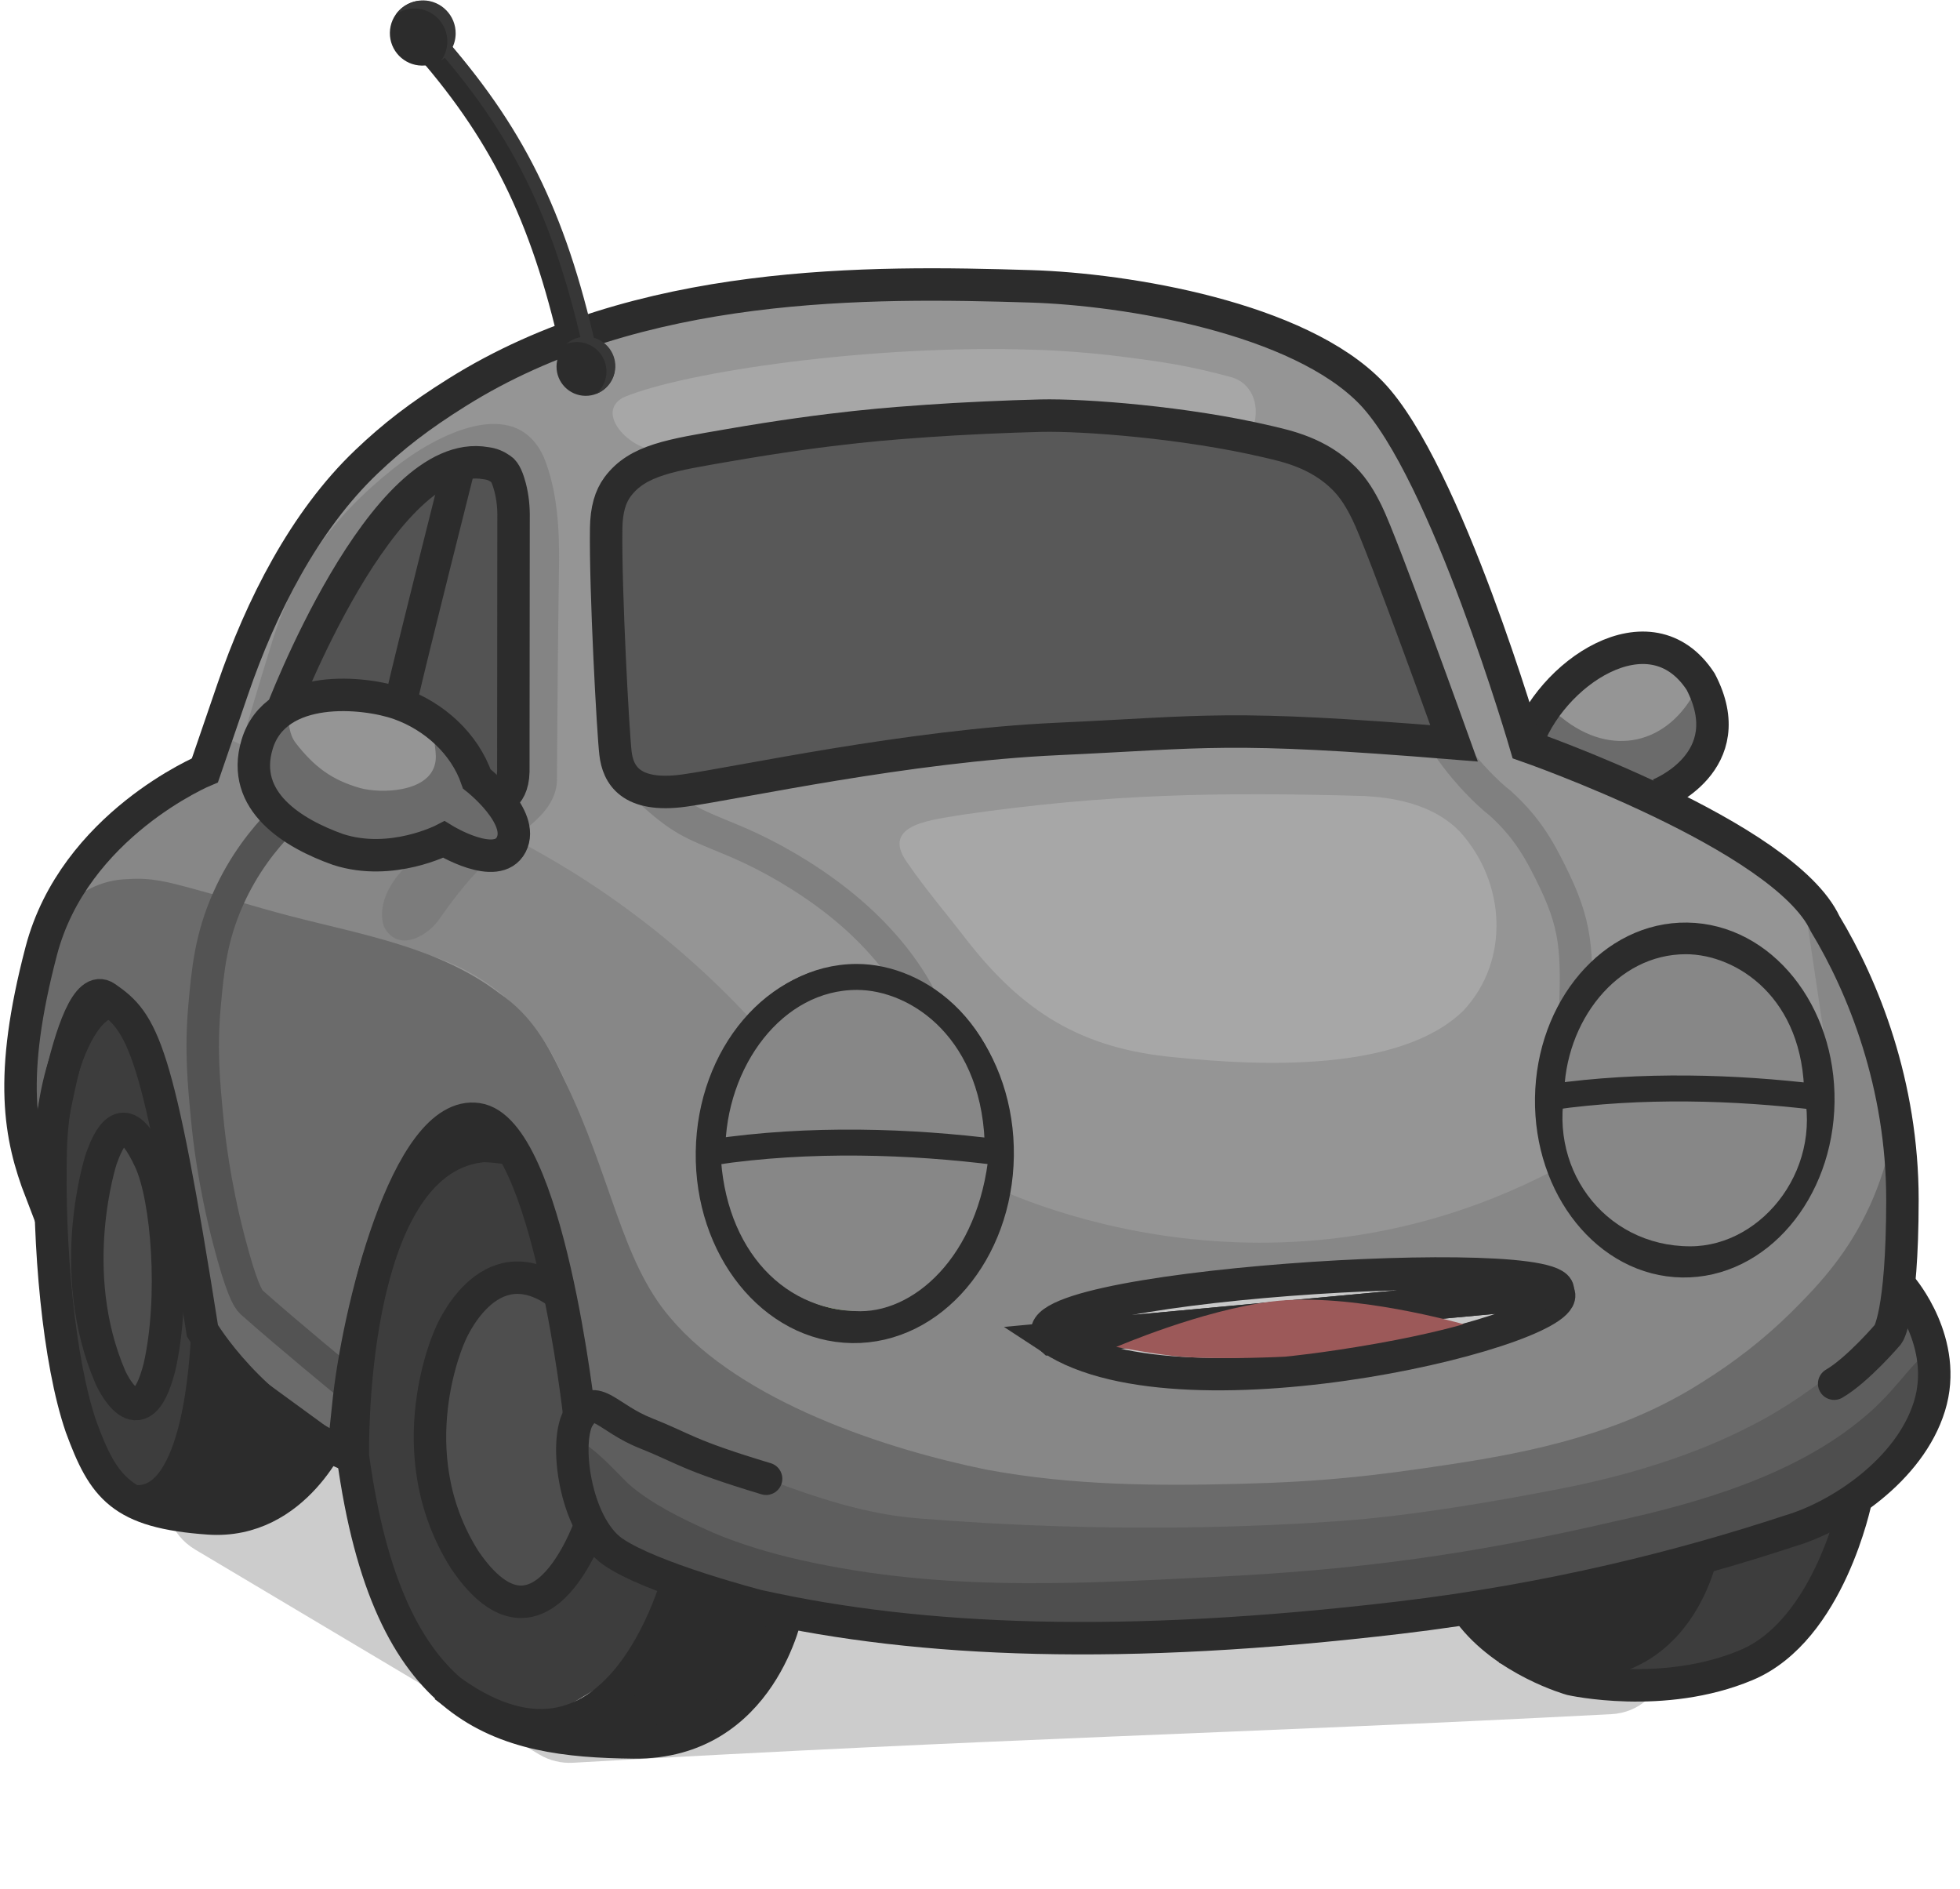 <svg width="302" height="291" viewBox="0 0 302 291" fill="none" xmlns="http://www.w3.org/2000/svg">
<g filter="url(#filter0_f_1138_8216)">
<path d="M83.13 270.308L30.102 238.734C22.245 234.055 25.562 222.001 34.706 222.001L208.108 222C209.762 222 211.384 222.456 212.796 223.318L252.411 247.494C259.943 252.09 257.036 263.622 248.225 264.078C189.043 267.139 155.687 267.702 88.285 271.559C86.491 271.662 84.675 271.228 83.13 270.308Z" fill="black" fill-opacity="0.2"/>
</g>
<path d="M236.09 114.177L213.702 62.777L204.128 54.687L187.16 48.241L155.996 42.719L129.349 45.083L98.123 49.451L78.354 55.435L66.786 63.489L59.954 69.82L46.357 83.995L37.663 97.341L33.591 111.903L31.881 118.789L21.928 123.785L12.133 134.405L6.518 145.084C6.518 145.084 2.716 158.281 2.626 158.999C2.535 159.718 3.39 172.502 3.39 172.502L5.848 180.248L7.899 171.927L11.973 157.205L15.565 152.916L22.028 161.041L24.739 173.441L30.056 194.4L31.192 205.018L39.789 215.664L52.415 222.217L56.622 198.346L62.842 179.004L70.16 173.009L77.542 173.596L80.306 182.307L83.407 189.903L86.755 202.483L87.903 212.3L88.956 217.616L89.363 228.193L102.167 242.46L121.53 247.241L153.811 252.929L171.84 250.35L205.758 250.042L237.629 245.363L275.833 235.715L290.101 226.281L297.466 217.066L297.309 205.823L294.02 199.515L291.712 192.421L292.842 180.706L288.969 159.447L281.182 142.633L271.214 132.047L253.517 122.79L259.267 119.343L263.405 110.572L257.911 101.821L250.225 100.1L240.008 106.703L236.039 114.196L236.059 114.196L236.09 114.177Z" fill="#959595"/>
<path d="M105.03 242.252L99.295 255.66L90.538 260.964L80.57 266.95L69.084 261.723L59.682 245.925L54.718 222.731L56.641 198.346L65.26 177.099L70.18 172.99L79.232 177.061L86.775 202.463L88.08 214.533L88.739 218.773L89.362 228.183L94.456 239.688L105.02 242.251L105.03 242.252Z" fill="#3D3D3D"/>
<path d="M284.984 231.607L282.177 242.418L273.348 253.371L260.731 259.219L246.085 259.547L246.314 256.84L255.071 250.946L261.438 243.567L263.187 239.492L284.984 231.607Z" fill="#3D3D3D"/>
<path d="M19.349 156.09L24.758 173.43L27.109 185.836L29.08 199.596C29.781 202.286 30.492 204.967 31.193 207.657C31.282 210.479 31.263 217.309 28.5 223.73C28.5 223.73 26.596 228.153 22.1 231.968C21.837 232.194 21.505 232.289 21.123 232.474C19.904 233.056 13.564 222.003 13.564 222.003L8.067 202.402L7.699 178.064L10.371 160.031L17.684 154.356L19.349 156.07L19.359 156.07L19.349 156.09Z" fill="#3D3D3D"/>
<path d="M74.531 173.704L74.718 175.317L69.844 176.906L68.857 175.342L72.554 173.465L74.531 173.704Z" fill="#2C2C2C"/>
<path d="M193.158 65.57C191.691 67.449 193.246 67.101 190.853 67.277C180.963 67.243 167.34 65.236 157.639 65.255C142.907 65.982 122.693 68.149 108.275 69.291C105.672 69.523 103.008 69.774 100.525 69.248C96.78 68.854 91.806 63.611 95.981 61.252C105.48 57.199 134.683 53.062 159.014 53.874C163.013 53.942 168.607 54.413 172.221 54.865C179.439 55.77 183.32 56.366 189.816 58.131C192.684 58.972 194.178 62.104 193.189 65.5L193.148 65.57L193.158 65.57Z" fill="#A7A7A7"/>
<path d="M210.413 122.634C188.13 121.991 170.695 122.269 148.265 125.514C144.254 126.266 135.415 126.798 139.788 132.882C142.451 136.791 145.795 140.71 148.73 144.523C157.477 155.841 166.545 161.563 181.037 162.883C194.239 164.244 215.778 165.186 225.486 155.686C232.709 147.98 232.014 135.888 224.926 128.105C221.251 124.291 215.759 122.951 210.613 122.657L210.423 122.654L210.413 122.634Z" fill="#A7A7A7"/>
<path d="M265.377 145.653L275.046 153.364L280.561 164.795L280.1 174.569L276.156 185.863L268.175 192.058L255.201 195.02L246.468 188.273L238.492 172.696L242.528 155.083L256.886 144.25L265.377 145.633L265.377 145.653Z" fill="#CAF698"/>
<path d="M146.121 156.926L151.272 167.232L153.032 182.439L149.948 189.645L143.544 198.133L130.583 202.236L119.062 198.779L110.975 186.12L109.898 169.283L116.034 156.5L125.36 152.015L137.943 151.207L146.121 156.926Z" fill="#CAF698"/>
<path d="M79.381 246.209C82.948 251.331 86.743 242.035 89.541 236.615C91.798 232.737 88.23 213.253 87.593 208.894C86.764 205.321 86.181 202.063 84.135 199.063C82.798 197.433 76.512 199.192 74.693 200.496C71.963 202.527 70.889 208.332 69.699 212.465C68.151 217.853 67.823 235 69.865 240.4L79.381 246.219L79.381 246.209Z" fill="#4E4E4E"/>
<path d="M13.898 185.804C13.796 207.315 18.784 214.448 20.696 215.676C22.945 217.118 25.767 203.198 25.52 193.363C28.175 191.641 25.916 182.608 21.416 177.002C20.581 175.96 18.999 174.027 17.674 174.377C16.8 174.605 16.595 175.692 14.924 181.248C13.905 184.634 13.75 184.992 13.898 185.814L13.898 185.804Z" fill="#4E4E4E"/>
<path d="M79.643 129.42C85.388 132.523 88.827 134.694 91.046 136.156C102.102 143.437 110.112 151.054 115.381 156.69L109.42 169.135L109.038 181.741L114.978 192.818L119.385 199.283L127.766 202.735L144.184 197.432L148.317 188.981L151.309 181.964C151.309 181.964 194.281 204.908 241.076 179.404L244.63 188.766L255.636 193.986L269.302 192.974L277.424 186.661L280.757 172.658L281.906 165.204L277.95 138.644L288.669 152.61L292.093 170.972C291.678 173.356 291.274 175.74 290.869 178.125C290.399 180.878 288.833 185.436 286.09 190.477C282.063 197.839 277.157 202.329 274.259 204.917C269.041 209.602 263.602 212.963 257.337 215.973C251.909 218.575 234.484 226.393 207.903 228.338C192.355 229.473 176.836 229.968 165.884 228.69C148.252 226.634 144.696 224.932 141.208 224.092C121.824 219.39 109.342 212.549 102.01 202.232C98.795 197.715 96.235 190.827 96.235 190.827C93.379 185.005 92.507 178.241 86.427 165.092C85.893 163.944 84.933 161.9 83.227 159.515C82.522 158.515 80.246 155.431 76.646 152.639C71.672 148.766 66.723 147.225 63.883 146.563C57.949 144.727 46.515 142.811 40.581 140.975C26.367 134.279 18.49 135.385 13.823 137.207C12.787 137.612 10.655 139.142 10.272 138.626C9.33 137.362 18.591 127.695 26.361 120.857C27.402 119.432 28.594 117.919 29.956 116.369C31.095 115.075 32.222 113.911 33.308 112.867C40.01 116.214 47.741 119.617 56.467 122.713C64.785 125.664 72.575 127.817 79.613 129.409L79.643 129.42Z" fill="#878787"/>
<path opacity="0.42" d="M63.413 132.697C60.589 135.087 57.981 139.019 59.148 142.727C61.238 146.897 66.067 144.247 67.94 141.244C70.115 138.145 72.744 134.773 75.673 132.135C78.915 128.591 85.332 126.064 85.812 120.531C85.873 109.44 85.974 98.341 86.135 87.202C86.211 81.922 85.961 75.718 83.797 70.446C79.399 60.611 67.115 67.004 60.63 72.181C51.302 79.566 45.331 87.881 41.91 98.932C40.642 102.974 39.432 107.077 38.234 111.07C38.066 111.628 37.875 112.415 37.998 112.867C38.378 114.253 44.959 109.428 46.352 109.218C49.179 108.069 51.842 108.537 54.53 108.686C56.38 108.713 58.234 108.48 60.475 109.102C62.128 109.596 63.871 110.072 65.308 110.983C67.158 112.369 69.594 114.775 71.539 116.473C73.317 118.019 74.247 119.443 75.796 121.606C77.253 123.867 78.895 125.821 78.556 128.496C78.35 129.613 78.011 130.899 76.944 131.393C72.716 131.932 67.296 129.093 63.585 132.58L63.423 132.708L63.413 132.697Z" fill="#6F6F6F"/>
<path d="M4.211 151.022C5.228 143.666 11.265 135.592 19.708 135.434C23.263 135.156 26.002 135.906 29.519 136.847C34.63 138.221 39.697 139.814 44.719 141.117C55.738 143.987 67.612 145.919 76.93 153.005C81.981 156.439 84.523 161.096 86.977 166.392C94.26 181.399 95.697 194.101 103.209 202.931C114.201 216.022 136.688 223.288 152.024 226.411C165.35 228.884 178.477 228.914 191.133 228.587C203.789 228.261 211.472 227.412 223.68 225.558C235.888 223.705 249.865 220.867 262.19 212.985C267.226 209.858 271.778 206.303 275.887 202.272C279.53 198.645 284.118 193.971 287.541 186.93C289.147 183.723 290.432 179.961 291.211 176.592C291.797 174.09 292.05 171.843 292.205 172.186C292.793 178.535 293.476 188.676 293.647 194.099C292.961 197.999 291.23 202.145 289.736 205.863C287.755 209.435 283.764 211.487 281.721 215.158C280.413 217.1 278.676 219.655 277.378 221.516C276.532 222.614 276.377 222.982 275.403 223.268C267.36 224.771 225.781 234.11 208.512 237.31C202.997 237.66 181.108 240.193 174.702 240.551C162.958 240.051 136.755 242.151 130.078 241.854C127.6 241.739 126.643 240.815 123.848 239.744C115.529 236.183 97.23 228.377 92.748 226.442C90.352 225.447 90.399 222.188 89.462 219.894C86.019 210.453 85.869 200.05 83.147 190.499C81.803 186.659 80.17 179.955 78.394 176.209C75.874 172.752 70.18 172.239 66.804 174.751C64.733 176.201 63.729 179.197 62.677 181.382C59.627 188.978 56.732 201.008 53.738 210.285C52.428 213.727 53.667 218.605 53.25 221.869C52.955 223.605 51.849 222.299 50.216 221.825C48.603 221.292 46.229 217.757 44.497 217.182C41.106 215.853 37.267 215.737 35.71 212.044C34.092 209.171 32.261 205.754 30.702 202.931C29.707 201.196 29.283 200.05 29.05 198.206C28.46 194.077 26.853 182.783 25.982 176.67C25.567 174.233 25.629 172.694 24.679 170.63C23.068 167.246 20.768 162.393 19.019 158.847C17.495 155.675 15.427 154.154 12.498 157.522C9.008 161.632 8.978 167.112 7.556 172.072C6.303 176.445 2.762 177.163 3.111 173.128C3.304 165.96 2.943 157.764 4.199 151.161L4.221 151.012L4.211 151.022Z" fill="#6B6B6B"/>
<path d="M261.398 106.124C257.125 114.643 248.322 116.816 240.602 110.533C239.898 110.113 239.157 108.832 238.309 109.36C237.763 109.752 236.978 111.491 236.452 112.573C236.276 112.991 236.079 113.478 236.243 113.91C237.074 115.213 239.613 116.679 240.822 117.447C243.468 118.465 247.034 119.447 249.771 120.377C251.095 120.816 251.948 121.269 253.379 121.899C254.929 122.592 255.939 123.307 257.2 121.865C259.151 119.713 262.218 117.877 263.158 115.13C263.428 114.444 263.698 113.748 263.978 113.052C264.366 111.847 265.294 110.581 264.501 109.409C263.853 108.59 262.373 106.488 261.459 106.105L261.399 106.104L261.398 106.124Z" fill="#6B6B6B"/>
<path d="M66.984 112.595C66.554 113.969 67.554 116.063 66.957 117.945C65.737 122.028 58.823 122.288 55.505 121.409C51.103 120.155 48.413 118.106 45.604 114.515C43.228 111.491 46.252 107.104 40.548 114.202C37.096 118.502 38.961 125.77 44.024 128.304C49.83 130.688 55.941 132.797 62.325 131.869C65.567 131.046 68.883 129.954 72.185 131.202C74.187 131.761 77.236 131.865 78.63 130.255C80.939 126.858 74.341 121.832 72.418 119.294C70.872 117.642 68.823 113.411 67.385 112.521C67.256 112.459 67.116 112.447 67.015 112.545L66.984 112.585L66.984 112.595Z" fill="#6B6B6B"/>
<path opacity="0.74" d="M208.118 74.019L213.939 87.835L220.416 106.72L222.717 114.224L211.385 114.3L188.352 112.276L162.787 113.836L133.834 116.547L106.297 121.689L99.322 120.628L95.03 117.915L93.327 102.229L93.101 77.153L98.703 72.904L115.634 68.808L152.704 63.525L180.095 67.102L193.75 68.26L203.129 69.116L208.118 74.009L208.118 74.019Z" fill="#424242"/>
<path opacity="0.74" d="M78.383 120.423L79.602 110.16L80.365 87.148L77.697 73.178L72.556 71.834L68.778 73.709L61.634 79.496L56.387 84.101L46.872 98.134L43.081 108.57L52.544 109.138L60.045 108.396L67.18 110.85L72.263 114.884L74.676 118.129L75.484 121.031L78.383 120.433L78.383 120.423Z" fill="#424242"/>
<path d="M293.959 201.664C292.603 202.044 291.144 203.323 289.479 205.049C284.432 210.307 277.07 215.931 270.118 219.49C261.038 224.249 250.457 227.396 240.629 229.304C230.047 231.381 217.315 233.537 206.552 234.311C195.229 235.127 171.074 236.327 141.326 233.896C128.17 232.815 115.868 226.667 103.353 222.055C99.682 220.711 96.779 216.119 93.314 216.409C89.248 216.82 87.341 222.113 88.117 225.864C88.725 229.404 91.551 236.635 94.485 239.128C96.254 240.624 98.175 241.942 100.148 243.121C106.643 246.935 117.5 247.922 125.461 250.008C134.406 251.798 143.312 252.807 152.211 252.936C160.217 253.282 176.426 252.066 185.851 252.463C191.398 252.743 190.537 252.791 195.809 251.997C209.832 249.85 226.972 248.558 241.062 245.262C246.662 243.913 252.513 242.478 258.153 241.119C263.564 239.727 268.427 238.908 273.347 236.819C278.109 234.638 282.669 231.923 287.502 228.983C292.192 226.241 295.249 221.644 296.774 216.486C298.164 212.406 300.259 200.335 294.079 201.635L293.979 201.664L293.959 201.664Z" fill="#5E5E5E"/>
<path d="M261.493 239.709L258.721 248.1L249.21 255.673L239.067 257.216L233.333 254.003L226.205 246.919L261.483 239.719L261.493 239.709Z" fill="#2C2C2C"/>
<path d="M122.362 247.853L119.045 255.196L112.294 262.809L107.204 266.916L94.11 269.196L86.468 264.425L93.454 262.656L98.374 255.127L103.342 244.918L109.129 244.471L122.361 247.873L122.362 247.853Z" fill="#2C2C2C"/>
<path d="M31.378 205.95C31.361 209.891 31.005 213.116 30.651 215.441C30.098 219.063 29.492 220.895 29.273 221.522C28.542 223.631 27.791 225.741 25.971 227.824C24.435 229.572 22.761 230.578 21.662 231.142C23.593 231.8 25.514 232.448 27.445 233.096L39.43 233.48L49.94 226.011L51.438 220.593L31.368 205.95L31.378 205.95Z" fill="#2C2C2C"/>
<path d="M298.452 210.341C297.079 222.322 289.438 228.502 279.281 233.725C274.038 236.67 265.826 238.141 259.189 239.995C248.711 242.503 238.6 245.987 228.151 247.186C218.031 248.47 202.701 251.128 190.999 252.618C185.959 253.256 184.348 252.632 178.616 252.729C170.223 252.878 159.778 251.746 151.485 251.876C143.519 252.251 138.525 251.818 130.826 250.287C123.696 248.843 116.958 248.656 110.194 246.137C102.504 243.346 93.566 241.036 90.525 232.781C89.09 228.98 86.276 224.399 87.298 222.193C89.053 219.798 95.453 227.432 97.074 228.805C100.462 231.695 104.891 233.849 108.468 235.481C112.312 237.297 117.111 238.807 121.486 239.89C143.541 245.2 164.219 244.09 186.458 242.962C209.066 241.889 226.753 239.485 248.789 234.374C261.771 231.541 276.705 227.227 287.246 218.299C289.058 216.805 290.723 215.079 292.229 213.311C293.752 211.683 298.914 204.687 298.454 210.201L298.452 210.331L298.452 210.341Z" fill="#4E4E4E"/>
<path d="M53.053 212.717C53.053 212.717 44.632 205.824 38.757 200.619C38.164 200.09 37.151 198.265 35.294 191.148C32.944 182.163 32.187 175.011 31.961 172.677C31.395 166.869 30.899 161.751 31.53 154.819C32.006 149.576 32.469 144.492 35.147 138.49C37.587 132.985 40.823 129.101 43.158 126.695" stroke="#535353" stroke-width="5" stroke-miterlimit="10"/>
<path d="M142.475 155.226C142.475 155.226 139.116 146.136 127.071 137.421C121.717 133.543 116.614 130.969 112.587 129.31C106.165 126.657 105.09 126.331 99.906 121.696" stroke="#808080" stroke-width="5" stroke-miterlimit="10"/>
<path d="M242.72 155.586C243.112 145.111 242.683 141.554 237.992 132.635C235.569 128.02 233.233 125.655 231.17 123.745C230.913 123.512 230.636 123.328 230.369 123.104C227.752 120.806 225.449 118.232 223.44 115.403C223.176 115.029 222.931 114.635 222.707 114.232" stroke="#808080" stroke-width="5" stroke-miterlimit="10"/>
<path d="M297.291 216.652L294.904 215.911L294.903 215.913L297.291 216.652ZM275.811 235.833L275.104 233.435L275.066 233.446L275.028 233.459L275.811 235.833ZM215.651 249.203L215.945 251.685L215.945 251.685L215.651 249.203ZM116.797 247.391L116.173 249.811L116.213 249.822L116.253 249.831L116.797 247.391ZM94.426 239.036L92.995 241.085L92.996 241.087L94.426 239.036ZM117.32 230.2C118.642 230.598 120.037 229.849 120.435 228.527C120.833 227.205 120.084 225.811 118.762 225.413L117.32 230.2ZM293.065 198.389C291.169 200.018 291.169 200.018 291.168 200.017C291.168 200.017 291.168 200.016 291.167 200.016C291.167 200.015 291.166 200.015 291.166 200.014C291.165 200.013 291.165 200.013 291.165 200.013C291.165 200.013 291.167 200.015 291.17 200.019C291.177 200.027 291.19 200.043 291.209 200.067C291.248 200.114 291.31 200.191 291.391 200.297C291.554 200.508 291.793 200.832 292.077 201.255C292.645 202.104 293.378 203.332 294.023 204.831C295.321 207.849 296.187 211.773 294.904 215.911L297.291 216.652L299.679 217.393C301.438 211.724 300.191 206.517 298.616 202.855C297.824 201.014 296.929 199.515 296.23 198.472C295.88 197.948 295.575 197.535 295.353 197.246C295.241 197.101 295.15 196.987 295.083 196.906C295.05 196.865 295.023 196.832 295.002 196.808C294.992 196.795 294.983 196.785 294.977 196.777C294.973 196.773 294.97 196.77 294.968 196.767C294.966 196.765 294.965 196.764 294.964 196.762C294.964 196.762 294.963 196.761 294.963 196.761C294.962 196.76 294.961 196.759 293.065 198.389ZM297.291 216.652L294.903 215.913C293.579 220.195 290.496 224.044 286.698 227.138C282.906 230.226 278.588 232.408 275.104 233.435L275.811 235.833L276.518 238.231C280.667 237.008 285.573 234.503 289.855 231.015C294.131 227.532 297.971 222.916 299.68 217.39L297.291 216.652ZM275.811 235.833L275.028 233.459C258.55 238.895 238.478 243.98 215.357 246.72L215.651 249.203L215.945 251.685C239.449 248.9 259.85 243.731 276.594 238.207L275.811 235.833ZM215.651 249.203L215.357 246.72C173.031 251.733 142.145 250.476 117.341 244.95L116.797 247.391L116.253 249.831C141.772 255.515 173.257 256.742 215.945 251.685L215.651 249.203ZM116.797 247.391C117.421 244.97 117.421 244.97 117.421 244.97C117.421 244.97 117.421 244.97 117.421 244.97C117.421 244.97 117.42 244.969 117.42 244.969C117.418 244.969 117.416 244.968 117.412 244.967C117.405 244.966 117.394 244.963 117.379 244.959C117.35 244.951 117.305 244.94 117.246 244.924C117.128 244.893 116.953 244.846 116.726 244.786C116.273 244.664 115.617 244.485 114.81 244.257C113.194 243.8 110.982 243.15 108.592 242.375C103.687 240.784 98.449 238.792 95.855 236.985L94.426 239.036L92.996 241.087C96.293 243.384 102.241 245.571 107.049 247.131C109.516 247.931 111.792 248.6 113.45 249.068C114.28 249.303 114.957 249.488 115.429 249.614C115.664 249.678 115.848 249.726 115.975 249.76C116.038 249.776 116.086 249.789 116.12 249.798C116.136 249.802 116.149 249.805 116.158 249.808C116.163 249.809 116.166 249.81 116.168 249.81C116.17 249.811 116.171 249.811 116.171 249.811C116.172 249.811 116.172 249.811 116.172 249.811C116.173 249.811 116.173 249.811 116.797 247.391ZM94.426 239.036L95.857 236.986C93.72 235.494 91.991 231.981 91.168 227.92C90.772 225.969 90.625 224.065 90.704 222.49C90.789 220.817 91.112 219.867 91.343 219.523L89.268 218.129L87.193 216.734C86.192 218.223 85.809 220.289 85.711 222.238C85.608 224.285 85.801 226.609 86.267 228.913C87.169 233.363 89.251 238.472 92.995 241.085L94.426 239.036ZM89.268 218.129L91.343 219.523C91.795 218.85 91.864 219.073 91.495 219.136C91.223 219.182 91.223 219.035 91.893 219.403C92.594 219.789 93.215 220.243 94.45 221.006C95.565 221.695 96.927 222.464 98.591 223.122L99.51 220.797L100.43 218.472C99.14 217.962 98.053 217.356 97.079 216.753C96.224 216.225 95.117 215.47 94.303 215.022C93.459 214.558 92.16 213.952 90.659 214.206C89.061 214.477 87.972 215.575 87.193 216.734L89.268 218.129ZM99.51 220.797L98.591 223.122C104.199 225.34 104.89 226.458 117.32 230.2L118.041 227.806L118.762 225.413C106.557 221.738 106.636 220.927 100.43 218.472L99.51 220.797Z" fill="#2C2C2C"/>
<path d="M255.603 122.409C255.603 122.409 268.527 117.416 262.036 105C254.257 93.086 238.64 103.861 235.11 114.891" stroke="#2C2C2C" stroke-width="5" stroke-miterlimit="10"/>
<path d="M76.141 123.24C76.141 123.24 78.982 123.181 79.094 118.892L79.129 79.859C79.163 78.239 79.006 76.627 78.599 75.061C78.286 73.856 77.833 72.669 77.219 72.28C76.476 71.76 75.8 71.47 74.872 71.356C58.901 68.505 43.227 110.112 43.227 110.112" stroke="#2C2C2C" stroke-width="5" stroke-miterlimit="10"/>
<path d="M70.682 72.025C70.682 72.025 63.382 100.962 61.951 107.252" stroke="#2C2C2C" stroke-width="5" stroke-miterlimit="10"/>
<path d="M73.459 119.982C73.459 119.982 80.974 125.872 78.772 130.12C76.571 134.369 68.393 129.33 68.393 129.33C68.393 129.33 60.331 133.524 52.119 130.874C45.194 128.424 36.984 123.464 39.612 114.691C42.471 105.142 56.162 106.52 61.515 108.418C66.868 110.316 71.578 114.524 73.459 119.982Z" stroke="#2C2C2C" stroke-width="5" stroke-miterlimit="10"/>
<path d="M142.965 64.842C138.009 65.2 128.45 65.782 112.217 68.597C103.434 70.12 98.263 70.835 95.163 74.99C94.031 76.514 93.441 78.536 93.4 81.385C93.262 90.915 94.454 112.844 94.838 116.06C95.221 119.276 97.088 122.953 105.466 121.784C113.834 120.616 139.84 114.892 162.977 113.837C186.115 112.782 188.752 111.64 224.044 114.511C224.044 114.511 213.037 83.829 210.637 78.984C209.675 77.029 208.66 75.294 207.133 73.742C203.141 69.714 198.115 68.701 195.384 68.051C182.676 65.057 167.021 63.88 160.388 64.034C155.536 64.144 147.931 64.484 142.975 64.842L142.965 64.842Z" stroke="#2C2C2C" stroke-width="5" stroke-miterlimit="10"/>
<path d="M285.952 231.051C285.952 231.051 281.911 251.124 269.092 256.509C256.273 261.894 242.078 258.688 242.078 258.688C242.078 258.688 231.947 255.861 226.375 248.4" stroke="#2C2C2C" stroke-width="5" stroke-miterlimit="10"/>
<path d="M262.283 239.06C262.283 239.06 257.746 263.617 231.875 253.831" stroke="#2C2C2C" stroke-width="5" stroke-miterlimit="10"/>
<path d="M121.298 247.997C121.298 247.997 117.469 268.624 97.66 268.427C77.231 268.221 59.817 264.238 54.374 224.325C54.374 224.325 53.378 179.176 73.978 176.584C73.978 176.584 74.861 176.357 78.793 176.974" stroke="#2C2C2C" stroke-width="5" stroke-miterlimit="10"/>
<path d="M104.664 242.617C104.664 242.617 95.241 280.025 68.492 259.765" stroke="#2C2C2C" stroke-width="5" stroke-miterlimit="10"/>
<path d="M91.331 233.911C91.331 233.911 83.602 257.912 71.616 240.316C61.056 223.622 69.337 205.7 69.337 205.7C69.337 205.7 75.064 191.431 85.924 199.089" stroke="#2C2C2C" stroke-width="5" stroke-miterlimit="10"/>
<path d="M51.449 220.592C51.449 220.592 45.641 234.86 32.154 233.914C18.666 232.969 15.95 229.189 12.496 219.808C9.003 209.636 7.442 191.732 7.812 177.226C8.182 162.719 14.105 152.954 17.779 154.778" stroke="#2C2C2C" stroke-width="5" stroke-miterlimit="10"/>
<path d="M15.604 178.518C15.604 178.518 9.924 195.758 17.017 212.192C17.017 212.192 21.529 222.379 24.559 210.671C27.015 199.946 25.799 184.507 23.092 178.737C20.395 172.967 18.003 171.742 15.604 178.518Z" stroke="#2C2C2C" stroke-width="5" stroke-miterlimit="10"/>
<path d="M31.941 205.728C31.706 208.875 30.844 231.735 20.95 231.282" stroke="#2C2C2C" stroke-width="5" stroke-miterlimit="10"/>
<path d="M89.278 218.14C89.278 218.14 84.457 174.005 73.559 172.407C62.661 170.809 54.966 202.811 53.644 216.773L52.902 223.823C38.541 217.515 31.192 205.007 31.192 205.007C24.278 161.052 22.018 157.569 16.294 153.636C10.571 149.702 6.299 183.604 6.299 183.604C3.042 175.126 1.255 165.949 6.357 146.501C11.459 127.053 31.573 118.673 31.573 118.673L35.875 106.134C40.187 93.575 46.86 80.281 56.474 71.129C60.652 67.149 64.607 64.096 70.41 60.46C98.417 42.884 134.054 43.35 158.756 44.108C173.681 44.564 200.17 48.968 211.323 60.571C222.811 72.559 235.109 114.891 235.109 114.891C235.109 114.891 274.903 128.719 281.216 142.302C287.096 152.028 293.139 167.047 293.131 184.879C293.113 202.711 290.911 205.569 290.911 205.569C290.911 205.569 286.251 211.042 282.61 213.16" stroke="#2C2C2C" stroke-width="5" stroke-miterlimit="10" stroke-linecap="round"/>
<path d="M132.087 153.654C121.208 153.496 112.222 164.197 112.028 177.566C111.835 190.934 120.497 201.891 131.386 202.049C142.275 202.206 151.251 191.505 151.444 178.137C151.638 164.768 142.976 153.812 132.087 153.654ZM131.422 199.529C122.353 199.398 114.186 189.838 114.355 178.2C114.524 166.561 122.952 158.092 132.021 158.224C141.09 158.355 147.02 167.032 146.852 178.67C146.683 190.309 140.491 199.66 131.422 199.529Z" fill="#8AC155"/>
<path d="M131.322 204.408C119.163 204.232 109.487 192.17 109.7 177.462C109.913 162.753 119.935 150.977 132.094 151.154C144.252 151.33 153.929 163.391 153.716 178.1C153.502 192.808 143.481 204.584 131.322 204.408Z" stroke="#2C2C2C" stroke-width="5" stroke-miterlimit="10"/>
<path d="M259.858 146.934C249.819 146.788 241.534 156.739 241.354 169.148C241.174 181.557 249.168 191.743 259.207 191.889C269.245 192.034 277.53 182.083 277.71 169.675C277.89 157.266 269.897 147.079 259.858 146.934ZM259.24 189.559C250.871 189.438 243.335 180.528 243.492 169.679C243.65 158.83 251.429 150.952 259.798 151.074C268.167 151.195 273.646 159.265 273.489 170.113C273.332 180.962 267.609 189.68 259.24 189.559Z" fill="#8AC155"/>
<path d="M259.231 194.301C247.862 194.136 238.814 182.884 239.013 169.165C239.212 155.447 248.582 144.461 259.951 144.626C271.32 144.791 280.368 156.043 280.169 169.762C279.97 183.48 270.6 194.466 259.231 194.301Z" stroke="#2C2C2C" stroke-width="5" stroke-miterlimit="10"/>
<path d="M240.001 199C244.528 204.298 182.597 219.854 162.001 206.248L240.001 199Z" fill="#C8C8C8"/>
<path d="M240.001 199C242.365 192.536 152.85 198.155 162.001 206.248L240.001 199Z" fill="#C8C8C8"/>
<path d="M240.001 199C244.528 204.298 182.597 219.854 162.001 206.248L240.001 199Z" stroke="#2C2C2C" stroke-width="5" stroke-miterlimit="10"/>
<path d="M240.001 199C242.365 192.536 152.85 198.155 162.001 206.248L240.001 199Z" stroke="#2C2C2C" stroke-width="5" stroke-miterlimit="10"/>
<path d="M196 200.499C185.092 201.839 171.999 207.5 171.999 207.5C171.999 207.5 178.44 208.728 181.999 209.001C188.499 209.5 197.999 209.001 197.999 209.001C197.999 209.001 203.5 208.501 212 207.001C220.5 205.501 225.5 204 225.5 204C225.5 204 208.194 199.001 196 200.499Z" fill="#9C5959"/>
<path d="M124.68 192.34C121.54 192.34 119 188.68 119 184.17C119 179.66 121.54 176 124.68 176C127.82 176 130.36 179.66 130.36 184.17C130.36 188.68 127.82 192.34 124.68 192.34Z" fill="#2C2C2C"/>
<path d="M252.23 181.34C249.34 181.34 247 177.91 247 173.67C247 169.43 249.34 166 252.23 166C255.12 166 257.46 169.43 257.46 173.67C257.46 177.91 255.12 181.34 252.23 181.34Z" fill="#2C2C2C"/>
<path d="M152.5 176C142.5 177.841 124.019 177.969 111 176C111 191.341 119.99 202.002 132.554 202C141.5 201.998 151.5 192.568 152.5 176Z" fill="#878787"/>
<path d="M277.501 166.5C268.527 167.864 253.185 167.958 241.501 166.5C238.001 179.5 247.001 192 260.446 192C271.721 192 281.501 179.5 277.501 166.5Z" fill="#878787"/>
<path d="M153.75 177.5C140.383 175.813 124.788 175.25 109.75 177.5C109.75 163.438 119.218 150.5 132.027 150.5C141.496 150.5 153.75 158.938 153.75 177.5Z" fill="#878787" stroke="#2C2C2C" stroke-width="4"/>
<path d="M280 169C267.544 167.5 253.013 167 239 169C239 156.5 247.822 145 259.758 145C268.582 145 280 152.5 280 169Z" fill="#878787" stroke="#2C2C2C" stroke-width="4"/>
<path d="M89.283 55.599C84.689 34.257 78.421 21.023 66.234 6.999" stroke="#2C2C2C" stroke-width="5"/>
<path d="M91.283 55.627C86.689 34.285 80.421 21.051 68.234 7.026" stroke="#373737" stroke-width="2"/>
<path d="M90.186 60.979C92.671 61.015 94.714 59.029 94.75 56.544C94.786 54.059 92.801 52.016 90.316 51.98C87.831 51.944 85.787 53.929 85.751 56.414C85.715 58.899 87.701 60.943 90.186 60.979Z" fill="#2C2C2C"/>
<path d="M64.999 10.107C67.76 10.147 70.031 7.941 70.071 5.18C70.111 2.419 67.905 0.148 65.144 0.108C62.383 0.068 60.112 2.274 60.072 5.035C60.032 7.796 62.238 10.067 64.999 10.107Z" fill="#2C2C2C"/>
<path d="M65.214 0.059C68.014 0.099 70.251 2.402 70.21 5.202C70.185 6.922 69.303 8.429 67.97 9.33C68.552 8.518 68.906 7.523 68.922 6.453C68.963 3.653 66.726 1.351 63.926 1.31C62.856 1.295 61.851 1.62 61.023 2.178C61.962 0.882 63.494 0.044 65.214 0.069L65.214 0.059Z" fill="#373737"/>
<path d="M91.365 51.997C93.806 52.613 95.281 55.084 94.675 57.516C94.304 59.011 93.217 60.155 91.879 60.666C92.558 60.075 93.07 59.283 93.303 58.346C93.919 55.905 92.434 53.433 89.993 52.828C89.056 52.594 88.115 52.67 87.27 52.988C88.354 52.044 89.87 51.626 91.375 51.998L91.365 51.997Z" fill="#373737"/>
<defs>
<filter id="filter0_f_1138_8216" x="6.691" y="203" width="269.037" height="87.574" filterUnits="userSpaceOnUse" color-interpolation-filters="sRGB">
<feFlood flood-opacity="0" result="BackgroundImageFix"/>
<feBlend mode="normal" in="SourceGraphic" in2="BackgroundImageFix" result="shape"/>
<feGaussianBlur stdDeviation="9.5" result="effect1_foregroundBlur_1138_8216"/>
</filter>
</defs>
</svg>
